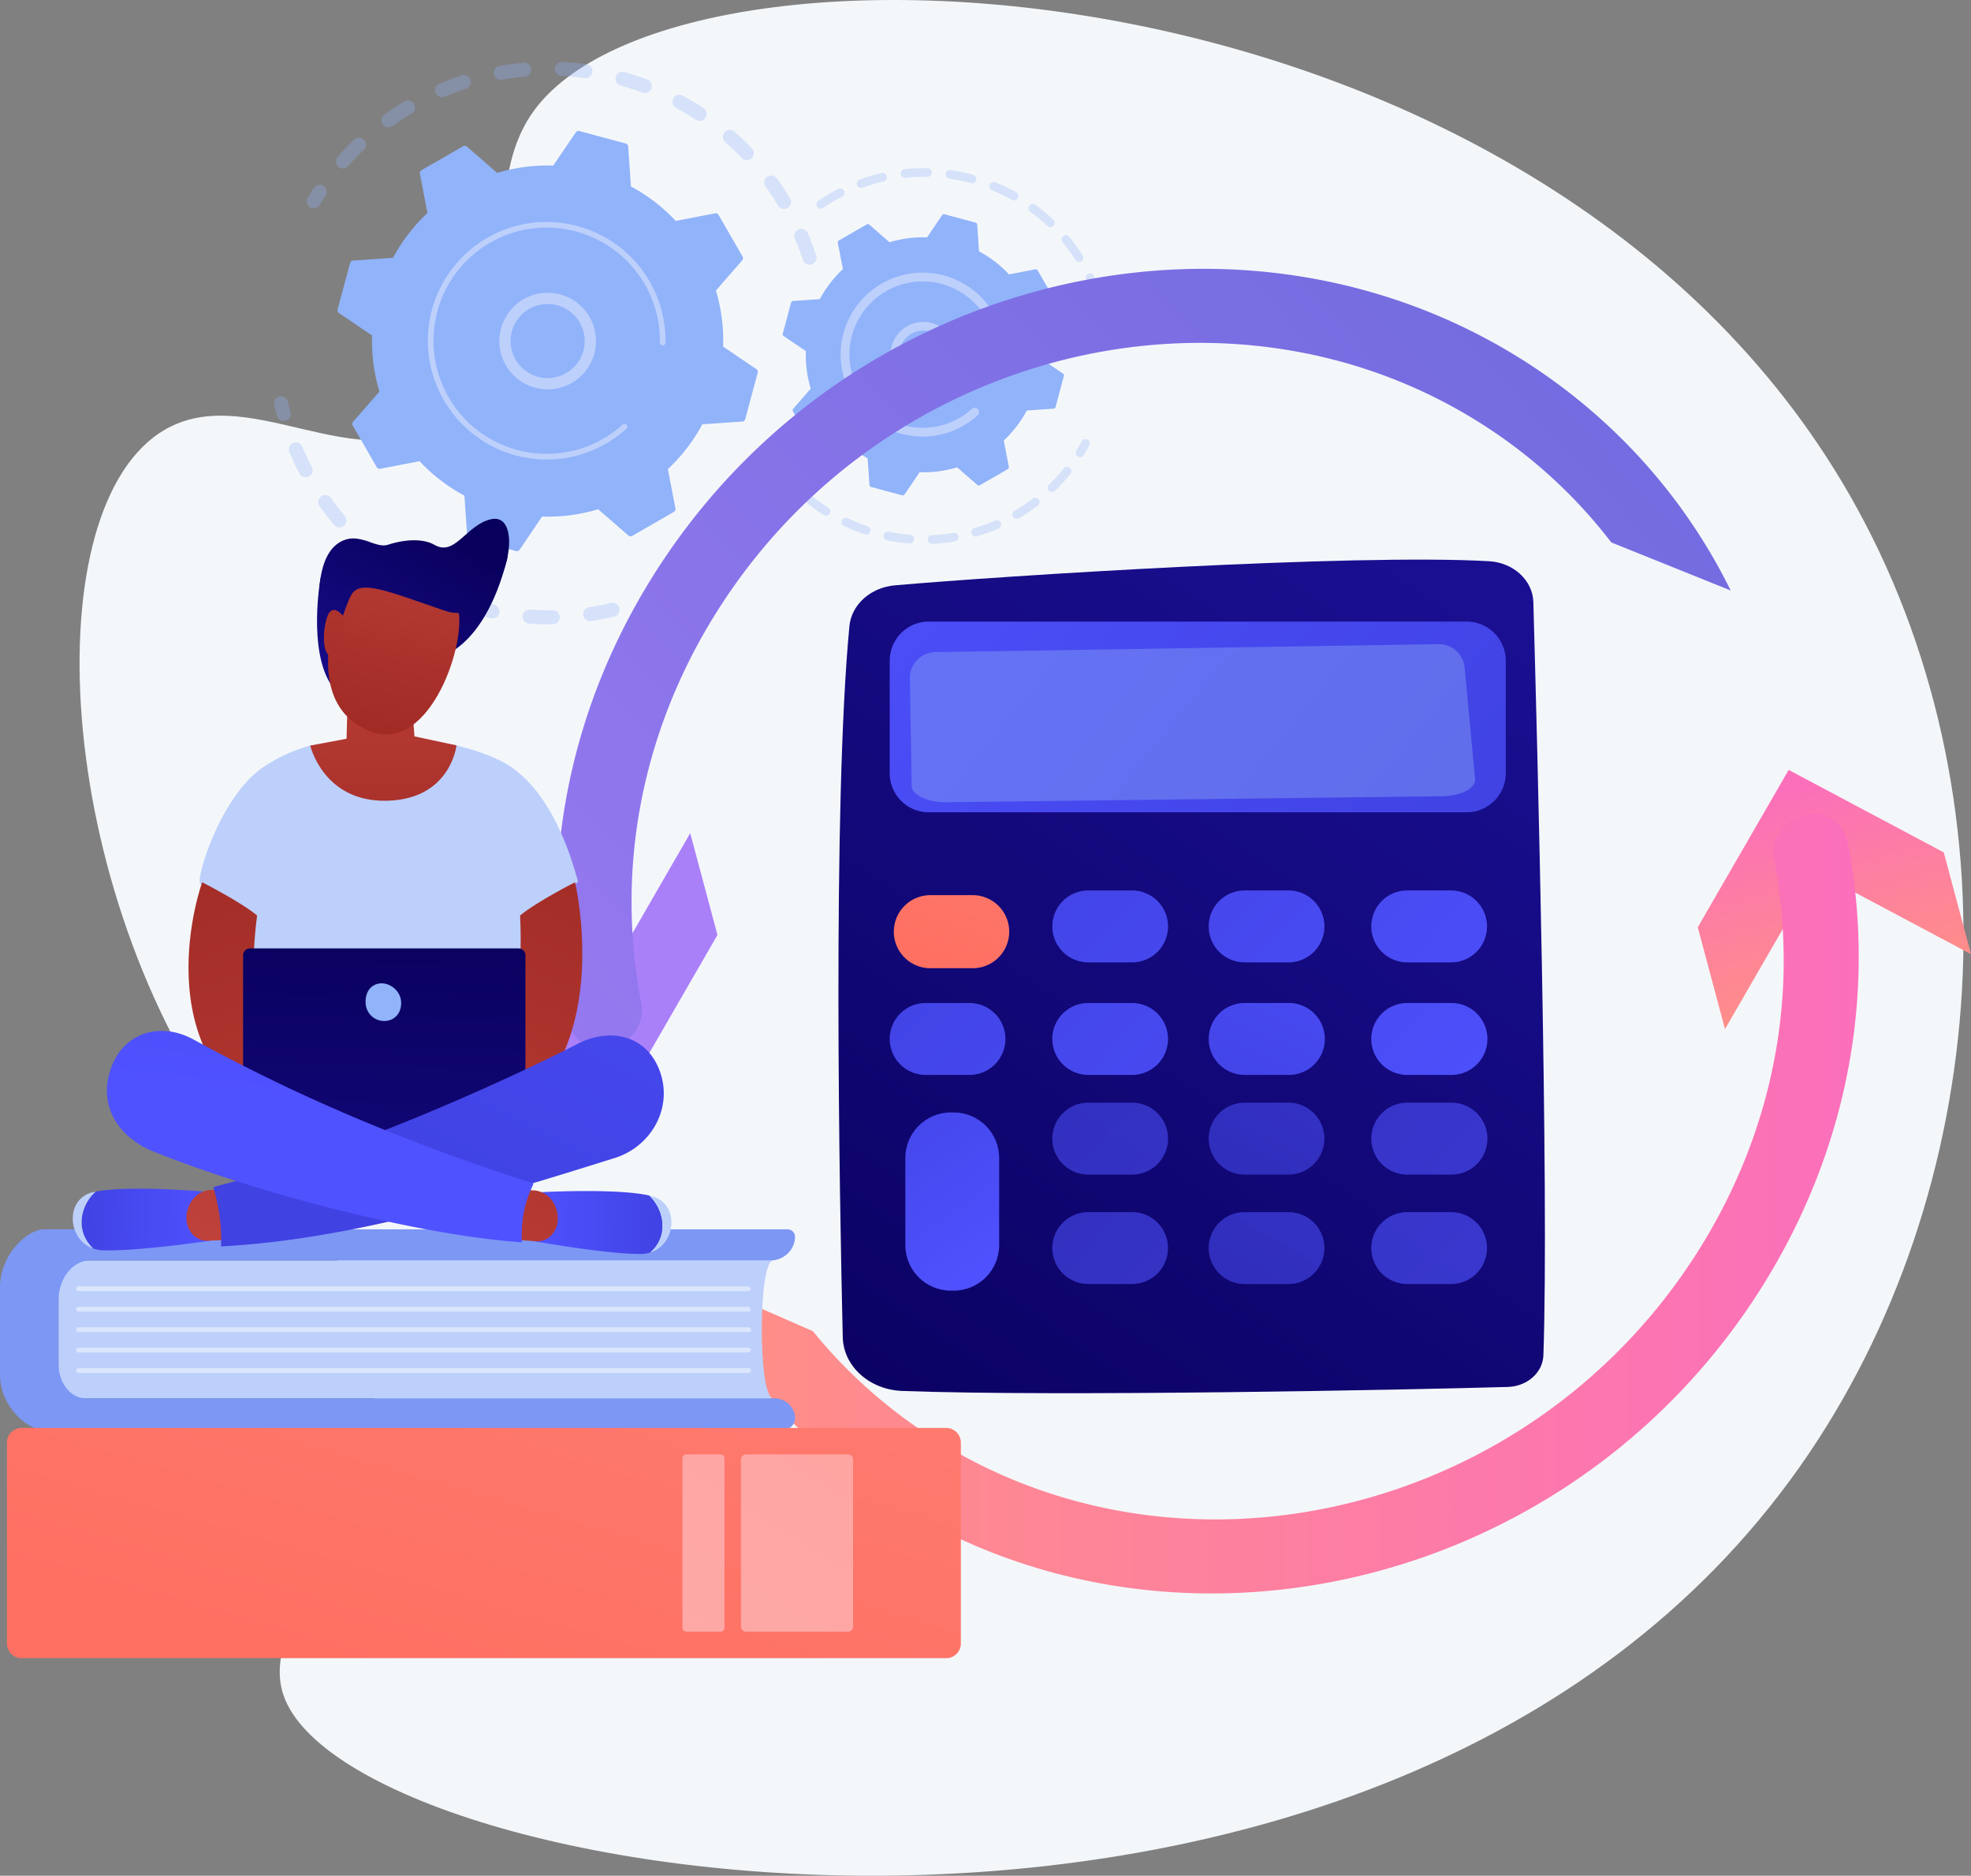 <svg width="412" height="392" fill="none" xmlns="http://www.w3.org/2000/svg"><rect width="100%" height="100%" fill="#808080" stroke="none"/><g clip-path="url(#a)"><path d="M111.306 23.561c-13.234 18.925 2.274 49.608-17.35 63.843-19.105 13.856-42.574-8.856-60.577 3.07-26.708 17.694-21.83 98.652 17.218 148.953 11.743 15.127 21.556 21.013 25.895 38.121 9.332 36.735-23.463 58.589-17.222 76.757 14.052 40.91 230.171 75.238 316.892-47.709 40.501-57.422 46.559-140.338 10.374-203.314-65.386-113.796-245.56-122.187-275.23-79.72z" fill="#F4F7FA"/><g opacity=".3" fill="#91B3FA"><path d="M169.677 55.254a1.474 1.474 0 0 1-1.86-.94 55.116 55.116 0 0 0-1.681-4.463 1.474 1.474 0 0 1 .752-1.92l.026-.01a1.475 1.475 0 0 1 1.933.777 59.223 59.223 0 0 1 1.768 4.698 1.47 1.47 0 0 1-.938 1.858zm-7.056-12.306A56.464 56.464 0 0 0 160 38.966a1.473 1.473 0 0 1 1.437-2.281c.379.057.721.26.953.564a58.92 58.92 0 0 1 2.757 4.192 1.47 1.47 0 0 1-.507 2.018 1.473 1.473 0 0 1-2.019-.507v-.004zm-7.583-9.934a55.313 55.313 0 0 0-3.442-3.298 1.47 1.47 0 0 1 .878-2.574 1.471 1.471 0 0 1 1.066.363 57.865 57.865 0 0 1 3.626 3.472 1.47 1.47 0 0 1-.045 2.082 1.492 1.492 0 0 1-.416.287 1.476 1.476 0 0 1-1.667-.332zm-9.607-7.989a55.99 55.99 0 0 0-4.094-2.446 1.472 1.472 0 1 1 1.4-2.59 59.841 59.841 0 0 1 4.312 2.574 1.472 1.472 0 0 1-.51 2.674c-.382.079-.781.003-1.108-.211zm-11.149-5.657a56.056 56.056 0 0 0-4.536-1.478 1.472 1.472 0 0 1 .795-2.836c1.608.45 3.213.974 4.773 1.557a1.468 1.468 0 0 1 .824.768 1.48 1.48 0 0 1 .039 1.126 1.474 1.474 0 0 1-1.895.863zm-12.122-3.047a56.927 56.927 0 0 0-4.751-.44 1.472 1.472 0 1 1 .143-2.94c1.665.084 3.348.24 4.999.463a1.47 1.47 0 1 1-.391 2.917zM70.71 34.844a1.473 1.473 0 0 1-.132-2.078 58.953 58.953 0 0 1 3.482-3.62 1.473 1.473 0 0 1 2.033 2.13 58.003 58.003 0 0 0-3.306 3.432 1.474 1.474 0 0 1-2.077.136zm38.96-18.808a56.363 56.363 0 0 0-4.721.63 1.473 1.473 0 0 1-1.461-2.294 1.474 1.474 0 0 1 .951-.605 60.545 60.545 0 0 1 4.975-.662 1.474 1.474 0 0 1 1.598 1.334 1.472 1.472 0 0 1-1.334 1.597h-.008zm-29.666 9.96a1.47 1.47 0 0 1 .338-2.053 59.225 59.225 0 0 1 4.2-2.75 1.474 1.474 0 0 1 2.183 1.625 1.472 1.472 0 0 1-.673.903 56.527 56.527 0 0 0-3.993 2.614 1.487 1.487 0 0 1-.258.143 1.471 1.471 0 0 1-1.797-.482zm17.424-7.447a56.125 56.125 0 0 0-4.466 1.669 1.473 1.473 0 0 1-1.178-2.697l.029-.013a59.003 59.003 0 0 1 4.703-1.76 1.474 1.474 0 0 1 1.06 2.744c-.043.02-.092.04-.148.057zM66.177 43.423a1.47 1.47 0 0 0 .658-.585c.39-.649.803-1.302 1.222-1.94a1.47 1.47 0 0 0-.952-2.255 1.475 1.475 0 0 0-1.508.636 61.06 61.06 0 0 0-1.287 2.042 1.472 1.472 0 0 0 1.86 2.102h.007z"/></g><g opacity=".3" fill="#91B3FA"><path d="M59.896 87.859a1.473 1.473 0 0 0 .819-1.725 54.105 54.105 0 0 1-.551-2.226 1.474 1.474 0 0 0-2.875.646c.178.785.372 1.573.58 2.345a1.475 1.475 0 0 0 2.027.96zM136.04 126.466a1.464 1.464 0 0 1-1.148.002 1.457 1.457 0 0 1-.484-.33 1.48 1.48 0 0 1-.285-1.639 1.47 1.47 0 0 1 .846-.776 55.775 55.775 0 0 0 4.292-1.889 1.472 1.472 0 0 1 1.288 2.644c-.613.3-1.228.589-1.847.866a54.21 54.21 0 0 1-2.662 1.122zm9.43-6.399a1.47 1.47 0 0 1 .403-2.042 54.63 54.63 0 0 0 3.786-2.775 1.47 1.47 0 0 1 2.384 1.312 1.474 1.474 0 0 1-.544.987 60.805 60.805 0 0 1-3.985 2.922 1.471 1.471 0 0 1-2.044-.404zm-17.086 8.8a58.475 58.475 0 0 1-4.849.949 1.476 1.476 0 0 1-1.645-1.239 1.471 1.471 0 0 1 1.202-1.672 56.052 56.052 0 0 0 4.605-.901 1.473 1.473 0 0 1 1.743.954 1.47 1.47 0 0 1-.796 1.82 1.425 1.425 0 0 1-.26.089zm26.943-16.693a1.477 1.477 0 0 1-.363-1.595 1.46 1.46 0 0 1 .306-.486 55.685 55.685 0 0 0 3.082-3.539 1.465 1.465 0 0 1 .989-.544 1.48 1.48 0 0 1 1.454.755 1.483 1.483 0 0 1-.141 1.632 55.598 55.598 0 0 1-3.245 3.718 1.465 1.465 0 0 1-1.029.46 1.466 1.466 0 0 1-1.053-.403v.002zm-39.785 18.304a57.338 57.338 0 0 1-4.937-.143 1.468 1.468 0 0 1-1.365-1.571 1.468 1.468 0 0 1 1.572-1.365c1.558.109 3.135.155 4.69.133a1.476 1.476 0 0 1 1.461 1.154 1.473 1.473 0 0 1-.839 1.662 1.422 1.422 0 0 1-.582.124v.006zm-12.876-1.247a59.478 59.478 0 0 1-4.788-1.214 1.472 1.472 0 0 1-.995-1.832 1.484 1.484 0 0 1 .71-.876 1.477 1.477 0 0 1 1.123-.118c1.492.445 3.023.833 4.549 1.153a1.478 1.478 0 0 1 .931.635 1.475 1.475 0 0 1-.016 1.636 1.484 1.484 0 0 1-.944.616 1.46 1.46 0 0 1-.574-.006l.004.006zm-12.304-4.025a60.183 60.183 0 0 1-4.41-2.227 1.473 1.473 0 1 1 1.432-2.574c1.359.759 2.77 1.472 4.19 2.116a1.478 1.478 0 0 1 .863 1.39 1.472 1.472 0 0 1-2.08 1.29l.005.005zm-11.132-6.611a56.783 56.783 0 0 1-3.817-3.147 1.47 1.47 0 0 1 .298-2.487c.182-.084.379-.13.58-.136a1.482 1.482 0 0 1 1.083.434 55.381 55.381 0 0 0 3.623 2.982 1.47 1.47 0 0 1-.286 2.517 1.472 1.472 0 0 1-1.488-.169l.007.006zm-9.414-8.911a58.91 58.91 0 0 1-3.028-3.9 1.464 1.464 0 0 1-.252-1.098 1.474 1.474 0 0 1 2.652-.608 55.178 55.178 0 0 0 2.877 3.705 1.475 1.475 0 0 1-.173 2.075 1.472 1.472 0 0 1-2.076-.174zM62.59 98.959a60.261 60.261 0 0 1-2.109-4.465 1.454 1.454 0 0 1 .783-1.93 1.472 1.472 0 0 1 1.93.785 57.607 57.607 0 0 0 2.004 4.244 1.47 1.47 0 0 1-.62 1.986l-.082.04a1.473 1.473 0 0 1-1.906-.66zM164.578 102.35a1.46 1.46 0 0 0 .661-.59c.408-.685.808-1.391 1.192-2.1a1.472 1.472 0 1 0-2.591-1.399 59.568 59.568 0 0 1-1.132 1.994 1.472 1.472 0 0 0 1.87 2.095z"/></g><path d="M158.385 77.886a.695.695 0 0 0-.287-.75l-6.938-4.692a36.5 36.5 0 0 0-1.512-11.719l5.496-6.312a.682.682 0 0 0 .165-.385.683.683 0 0 0-.088-.41l-5.016-8.703a.68.68 0 0 0-.726-.332l-8.221 1.584a36.462 36.462 0 0 0-9.374-7.2l-.572-8.354a.688.688 0 0 0-.508-.616l-9.704-2.61a.688.688 0 0 0-.748.286l-4.71 6.934a36.495 36.495 0 0 0-11.723 1.526l-6.315-5.493a.687.687 0 0 0-.795-.077l-8.707 5.005a.69.69 0 0 0-.334.726l1.586 8.217a36.52 36.52 0 0 0-7.204 9.371l-8.356.58a.686.686 0 0 0-.617.507l-2.61 9.699a.688.688 0 0 0 .278.748l6.937 4.693a36.454 36.454 0 0 0 1.528 11.718l-5.496 6.314a.686.686 0 0 0-.077.793l5.015 8.705a.687.687 0 0 0 .727.332l8.22-1.586a36.478 36.478 0 0 0 9.374 7.2l.58 8.353a.69.69 0 0 0 .508.618l9.711 2.611a.686.686 0 0 0 .748-.286l4.689-6.927c3.967.133 7.93-.383 11.731-1.526l6.315 5.493a.69.69 0 0 0 .796.077l8.707-5.014a.683.683 0 0 0 .331-.726l-1.585-8.216a36.49 36.49 0 0 0 7.205-9.37l8.357-.573a.683.683 0 0 0 .616-.508l2.603-9.705z" fill="#91B3FA"/><path d="M117.222 80.993a10.104 10.104 0 0 1-12.356-6.617 10.092 10.092 0 0 1 6.162-12.585 10.102 10.102 0 0 1 12.808 5.693 10.097 10.097 0 0 1-6.614 13.51zm-9.504-13.495a7.735 7.735 0 0 0 1.731 9.668 7.747 7.747 0 0 0 12.592-4.233 7.74 7.74 0 0 0-9.671-9.105 7.671 7.671 0 0 0-4.652 3.67z" fill="#BDD0FB"/><path d="M124.396 93.877a25.26 25.26 0 0 0 6.172-3.927l.042-.035.114-.101c.076-.066.143-.133.223-.199a.588.588 0 1 0-.789-.874 23.697 23.697 0 0 1-26.854 3.412 23.516 23.516 0 0 1-9.53-9.142 23.97 23.97 0 0 1-1.107-2.166 23.641 23.641 0 0 1 9.8-30.126c11.302-6.51 25.796-2.61 32.307 8.688.401.696.766 1.411 1.093 2.145a23.575 23.575 0 0 1 2.065 10.054.587.587 0 0 0 .578.573.588.588 0 0 0 .599-.551 24.811 24.811 0 0 0-3.315-12.803c-6.834-11.872-22.056-15.96-33.915-9.131a24.82 24.82 0 0 0-10.288 31.625 24.84 24.84 0 0 0 15.007 13.494 24.851 24.851 0 0 0 17.798-.936z" fill="#BDD0FB"/><g opacity=".3" fill="#91B3FA"><path d="M231.55 70.035a.909.909 0 0 0 .53-.952 39.219 39.219 0 0 0-.385-2.289.902.902 0 0 0-.379-.601.917.917 0 0 0-.696-.145.909.909 0 0 0-.709 1.1c.143.722.266 1.458.366 2.188a.91.91 0 0 0 1.024.777.88.88 0 0 0 .249-.078zM229.882 63.257a.908.908 0 0 1-1.144-.573 37.709 37.709 0 0 0-1.722-4.284.91.91 0 0 1 .43-1.211.944.944 0 0 1 1.213.429 39.471 39.471 0 0 1 1.801 4.493.904.904 0 0 1-.578 1.145zm-5.099-8.907a37.696 37.696 0 0 0-2.705-3.742.906.906 0 0 1 .147-1.255.909.909 0 0 1 1.259.102 39.26 39.26 0 0 1 2.836 3.921.903.903 0 0 1 .117.687.903.903 0 0 1-.519.63.911.911 0 0 1-1.135-.343zm-5.854-7.12a37.509 37.509 0 0 0-3.542-2.963.908.908 0 0 1 .755-1.624.903.903 0 0 1 .323.16 39.163 39.163 0 0 1 3.714 3.101.912.912 0 0 1 .225.987.917.917 0 0 1-1.001.572.915.915 0 0 1-.474-.233zm-7.425-5.466a37.753 37.753 0 0 0-4.159-2.002.912.912 0 0 1-.468-1.172.91.91 0 0 1 1.155-.51 39.25 39.25 0 0 1 4.362 2.101.915.915 0 0 1 .449.547.909.909 0 0 1-1.339 1.039v-.003zm-8.534-3.486a37.65 37.65 0 0 0-4.522-.935.907.907 0 0 1-.78-1.031.918.918 0 0 1 .359-.601.902.902 0 0 1 .679-.169c1.597.23 3.178.558 4.735.981a.907.907 0 0 1 .612 1.108.91.91 0 0 1-1.089.647h.006zm-9.123-1.31a36.996 36.996 0 0 0-4.61.194.91.91 0 0 1-.19-1.809 39.253 39.253 0 0 1 4.835-.204.908.908 0 0 1 .892.927.906.906 0 0 1-.927.892zm-9.157.958c-1.5.349-2.978.79-4.423 1.323a.912.912 0 0 1-.628-1.709 39.63 39.63 0 0 1 4.639-1.384.912.912 0 0 1 1.03 1.251.88.88 0 0 1-.625.519h.007zm-13.889 5.291a.912.912 0 0 1 .241-1.262 39.162 39.162 0 0 1 3.601-2.175c.19-.102.378-.2.563-.298a.913.913 0 0 1 1.217.399c.109.213.13.46.058.69a.913.913 0 0 1-.445.53c-.177.09-.355.183-.533.286a37.829 37.829 0 0 0-3.434 2.076.935.935 0 0 1-.767.126.914.914 0 0 1-.508-.366l.007-.006z"/></g><g opacity=".3" fill="#91B3FA"><path d="M208.725 110.465a39.44 39.44 0 0 1-4.475 1.624.91.91 0 1 1-.516-1.743 37.57 37.57 0 0 0 4.269-1.55.908.908 0 0 1 1.215 1.161.906.906 0 0 1-.481.503l-.012.005zm3.005-2.479a.91.91 0 0 1 .061-1.007.903.903 0 0 1 .265-.235 38.223 38.223 0 0 0 3.78-2.523.909.909 0 1 1 1.099 1.45 39.892 39.892 0 0 1-3.962 2.643.908.908 0 0 1-1.235-.328h-.008zm-12.124 5.173a39.59 39.59 0 0 1-4.737.494.896.896 0 0 1-.654-.238.907.907 0 0 1-.056-1.285.91.91 0 0 1 .632-.294 38.056 38.056 0 0 0 4.518-.471.908.908 0 0 1 .297 1.794zm19.659-10.613a.914.914 0 0 1-.258-.647.915.915 0 0 1 .277-.64 37.257 37.257 0 0 0 3.057-3.359.911.911 0 0 1 1.418 1.144 38.947 38.947 0 0 1-3.208 3.524.904.904 0 0 1-1.286-.022zm-29.154 11.022a39.5 39.5 0 0 1-4.721-.658.91.91 0 0 1-.578-.389c-.134-.201-.182-.446-.134-.683a.914.914 0 0 1 .389-.578c.201-.133.447-.181.683-.133a37.69 37.69 0 0 0 4.498.627.916.916 0 0 1 .845.979.92.92 0 0 1-.32.623.9.9 0 0 1-.668.212h.006zm-9.319-1.882a39.902 39.902 0 0 1-4.424-1.768.91.91 0 0 1 .777-1.644 38.062 38.062 0 0 0 4.219 1.696.909.909 0 1 1-.572 1.726v-.01zm-8.601-4.056a39.335 39.335 0 0 1-3.872-2.778.911.911 0 0 1 .493-1.573c.23-.03.463.028.652.163a37.249 37.249 0 0 0 3.691 2.648.912.912 0 0 1 .286 1.254.908.908 0 0 1-1.255.286h.005zM226.137 95.47a.905.905 0 0 0 .399-.351 39.57 39.57 0 0 0 1.166-2.012.9.9 0 0 0 .071-.693.896.896 0 0 0-.439-.54.906.906 0 0 0-1.007.094.922.922 0 0 0-.226.274 33.344 33.344 0 0 1-1.112 1.919.91.91 0 0 0 1.145 1.308h.003z"/></g><path d="M222.384 78.572a.462.462 0 0 0-.012-.28.465.465 0 0 0-.174-.22l-4.643-3.147a24.398 24.398 0 0 0-1.022-7.842l3.678-4.223a.457.457 0 0 0 .051-.532l-3.356-5.824a.46.46 0 0 0-.485-.222l-5.501 1.063a24.47 24.47 0 0 0-6.273-4.818l-.388-5.59a.462.462 0 0 0-.341-.412l-6.486-1.745a.463.463 0 0 0-.501.188l-3.147 4.64a24.428 24.428 0 0 0-7.846 1.021l-4.225-3.675a.458.458 0 0 0-.532-.052l-5.827 3.354a.462.462 0 0 0-.222.486l1.06 5.499a24.414 24.414 0 0 0-4.82 6.27l-5.592.388a.458.458 0 0 0-.412.339l-1.747 6.49a.455.455 0 0 0 .186.501l4.642 3.146a24.39 24.39 0 0 0 1.022 7.841l-3.677 4.225a.458.458 0 0 0-.051.532l3.362 5.818a.46.46 0 0 0 .486.222l5.494-1.063a24.407 24.407 0 0 0 6.273 4.82l.388 5.59a.46.46 0 0 0 .339.412l6.494 1.746a.462.462 0 0 0 .501-.186l3.147-4.64a24.414 24.414 0 0 0 7.844-1.023l4.228 3.678a.456.456 0 0 0 .532.051l5.827-3.355a.46.46 0 0 0 .222-.486l-1.06-5.497a24.468 24.468 0 0 0 4.82-6.27l5.592-.388a.46.46 0 0 0 .412-.34l1.74-6.49z" fill="#91B3FA"/><path d="M194.872 80.768a6.88 6.88 0 0 1-8.412-4.505 6.872 6.872 0 0 1 4.191-8.57 6.882 6.882 0 0 1 8.724 3.87 6.87 6.87 0 0 1-3.544 8.856 7.02 7.02 0 0 1-.959.35zm-6.74-5.243a5.075 5.075 0 0 0 2.399 3.04 5.062 5.062 0 0 0 7.497-3.822 5.056 5.056 0 0 0-2.554-5.006 5.064 5.064 0 0 0-7.285 2.852 5.064 5.064 0 0 0-.057 2.936z" fill="#BDD0FB"/><path d="M199.864 89.735a17.378 17.378 0 0 0 4.385-2.83l.117-.106a.908.908 0 0 0-1.22-1.349 15.347 15.347 0 0 1-2.638 1.917l-.156.087a15.162 15.162 0 0 1-7.239 1.96 15.437 15.437 0 0 1-4.095-.494l-.033-.008-.1-.028a15.212 15.212 0 0 1-9.299-7.141 15.38 15.38 0 0 1-.716-1.403 15.304 15.304 0 0 1 7.048-19.857 15.323 15.323 0 0 1 20.211 5.985 15.26 15.26 0 0 1 2.044 7.894.91.91 0 0 0 1.819.031 17.127 17.127 0 0 0-12.068-16.651 17.14 17.14 0 0 0-19.367 6.929 17.124 17.124 0 0 0 10.518 26.138c3.618.819 7.404.442 10.789-1.074z" fill="#BDD0FB"/><path d="m144.277 174.12-18.998 32.901-32.422-17.246 5.697 21.277 32.418 17.234 19-32.887-5.695-21.279z" fill="url(#b)"/><path d="m361.769 123.402-24.956-10.041a105.072 105.072 0 0 0-26.25-24.225c-51.025-33.137-121.814-17.751-157.802 34.291-14.951 21.605-22.041 46.575-20.55 71.593.283 4.903.896 9.781 1.834 14.601.811 4.157-1.982 8.331-6.239 9.33-4.258.998-8.351-1.563-9.157-5.721a131.303 131.303 0 0 1-1.596-10.582c-3.275-30.486 4.691-61.206 22.909-87.536 40.97-59.245 121.561-76.758 179.644-39.04 7.087 4.601 13.673 9.93 19.65 15.902a118.784 118.784 0 0 1 22.513 31.428z" fill="url(#c)"/><path d="m360.58 215.067 18.998-32.901L412 199.413l-5.697-21.279-32.417-17.232-19.001 32.887 5.695 21.278z" fill="url(#d)"/><path d="M364.914 274.086c-40.979 59.243-121.569 76.75-179.651 39.028a120.39 120.39 0 0 1-19.651-15.892 118.877 118.877 0 0 1-22.106-30.603l26.413 11.584a105.186 105.186 0 0 0 24.382 21.859c51.017 33.137 121.807 17.752 157.803-34.291 14.95-21.606 22.041-46.576 20.55-71.602a109.254 109.254 0 0 0-1.834-14.586c-.81-4.159 1.981-8.332 6.239-9.33 4.258-.998 8.352 1.563 9.156 5.72.68 3.528 1.212 7.055 1.597 10.583 3.277 30.478-4.689 61.194-22.898 87.53z" fill="url(#e)"/><path d="M161.631 292.217H12.228v-28.792H161.63c-3.198 0-3.198 28.792 0 28.792z" fill="#BDD0FB"/><path d="M12.228 285.007v-13.171c0-4.646 2.953-8.411 6.595-8.411H161c2.861 0 5.186-2.235 5.186-4.994a1.548 1.548 0 0 0-1.574-1.517H9.222c-3.564 0-9.222 5.395-9.222 12.049v18.404c0 6.275 5.492 11.368 8.853 11.368h154.941c1.322 0 2.393-1.032 2.393-2.305 0-2.322-1.955-4.206-4.367-4.206H17.883c-3.126-.007-5.655-3.233-5.655-7.217z" fill="#7D97F4"/><path opacity=".46" d="M156.456 269.835H16.371a.504.504 0 0 1-.33-.842.504.504 0 0 1 .33-.16h140.085a.504.504 0 0 1 .33.842.504.504 0 0 1-.33.16zM156.456 274.108H16.371a.499.499 0 0 1-.464-.5.5.5 0 0 1 .464-.501h140.085a.504.504 0 0 1 .33.842.498.498 0 0 1-.33.159zM156.456 278.382H16.371a.504.504 0 0 1 0-1.001h140.085a.498.498 0 0 1 .498.3.492.492 0 0 1 0 .401.498.498 0 0 1-.498.3zM156.456 282.656H16.371a.499.499 0 0 1-.464-.5.504.504 0 0 1 .464-.501h140.085a.499.499 0 0 1 .33.842.498.498 0 0 1-.33.159zM156.456 286.929H16.371a.499.499 0 0 1-.464-.5.504.504 0 0 1 .464-.501h140.085a.507.507 0 0 1 .498.3.496.496 0 0 1-.119.569.498.498 0 0 1-.379.132z" fill="#fff"/><path d="M4.51 346.532h193.277a3.06 3.06 0 0 0 3.06-3.059v-41.992a3.06 3.06 0 0 0-3.06-3.059H4.511a3.06 3.06 0 0 0-3.06 3.059v41.992a3.06 3.06 0 0 0 3.06 3.059z" fill="url(#f)"/><path d="M155.924 341.002h21.353c.572 0 1.035-.464 1.035-1.035v-34.981c0-.571-.463-1.035-1.035-1.035h-21.353c-.572 0-1.036.464-1.036 1.035v34.981c0 .571.464 1.035 1.036 1.035z" fill="url(#g)"/><path d="M143.497 341.002h7.103a.842.842 0 0 0 .843-.842v-35.367a.842.842 0 0 0-.843-.842h-7.103a.843.843 0 0 0-.843.842v35.367c0 .465.378.842.843.842z" fill="url(#h)"/><path d="M71.091 117.704c-.131.246-4.076 3.024-4.076 3.024s-2.744 15.096 2.29 22.528c5.032 7.432 22.175-5.801 22.175-5.801s9.639-1.507 14.482-20.449c1.11-4.346-5.837-1.044-13.577-.243-9.989 1.028-21.294.941-21.294.941z" fill="url(#i)"/><path d="M54.85 160.461a32.905 32.905 0 0 1 10-4.649c1.344-.367 8.596 1.74 13.08 1.637 6.152-.143 12.418-2.94 17.491-1.676 5.039 1.254 9.156 2.894 11.544 4.586 7.128 5.068 11.312 14.516 13.863 23.882-4.828 4.955-10.906 7.15-10.906 7.15l-1.123 45.494-26.912 13.763-30.718-15.406 1.1-44.459s-9.754-4.54-10.47-6.192c-.718-1.652 4.446-18.216 13.051-24.13z" fill="#BDD0FB"/><path d="M42.253 184.385s-13.072 36.223 16.739 51.111c6.19-.822 3.809-11.095 3.809-11.095s-12.952-2.86-9.062-33.083c-3.584-2.944-11.486-6.933-11.486-6.933z" fill="url(#j)"/><path d="M120.2 184.385s8.995 37.812-16.739 51.111c-6.189-.822-3.808-11.095-3.808-11.095s10.444-5.138 9.062-33.083c3.582-2.944 11.485-6.933 11.485-6.933z" fill="url(#k)"/><path d="M108.38 198.202H52.265a1.45 1.45 0 0 0-1.45 1.45v36.938c0 .801.649 1.45 1.45 1.45h56.115a1.45 1.45 0 0 0 1.451-1.45v-36.938c0-.801-.65-1.45-1.451-1.45z" fill="url(#l)"/><path d="M83.804 208.991c.312 2.113-.82 4.032-2.934 4.344a3.87 3.87 0 0 1-4.397-3.26c-.312-2.114.656-4.213 2.77-4.525 2.115-.312 4.248 1.327 4.561 3.441z" fill="#91B3FA"/><path d="M135.716 249.851c-6.753-1.55-22.364-.715-22.364-.715l-.634 1.716-1.052 8.543s14.866 2.678 22.194 2.671a6.89 6.89 0 0 0 2.056-.307c.223-.2.441-.408.648-.634 3.109-3.392 2.21-8.377-.848-11.274z" fill="url(#m)"/><path d="M136.385 250.021a12.25 12.25 0 0 0-.669-.17c3.058 2.897 3.957 7.882.848 11.276-.207.226-.429.429-.648.633 5.497-1.71 6.149-10.143.469-11.739z" fill="#BDD0FB"/><path d="m108.874 248.654 2.643.113a5.092 5.092 0 0 1 3.72 1.919 6.265 6.265 0 0 1 1.362 4.29 4.94 4.94 0 0 1-1.43 3.259 4.006 4.006 0 0 1-3.094 1.174l-4.044-.286.843-10.469z" fill="url(#n)"/><path d="M19.986 249.03c6.79-1.343 22.373-.032 22.373-.032l.592 1.738.837 8.572s-14.926 2.222-22.25 1.99a6.965 6.965 0 0 1-2.048-.37 9.867 9.867 0 0 1-.632-.654c-3.023-3.488-2.002-8.444 1.128-11.244z" fill="url(#o)"/><path d="M19.314 249.179c.213-.053.44-.103.674-.143-3.13 2.801-4.15 7.756-1.129 11.244.2.232.413.446.632.654-5.453-1.884-5.9-10.334-.177-11.755z" fill="#BDD0FB"/><path d="m46.856 248.655-2.648.029a5.05 5.05 0 0 0-3.76 1.805 6.225 6.225 0 0 0-1.47 4.24 4.969 4.969 0 0 0 1.348 3.302 4.026 4.026 0 0 0 3.063 1.268l4.05-.163-.583-10.481z" fill="url(#p)"/><path d="M137.606 223.071c-3.063-7.046-10.554-8.19-16.931-4.895-.111.143-40.488 20.831-76.103 29.898a38.642 38.642 0 0 1 1.658 10.153c.022.763.01 1.514-.035 2.254 27.307-1.403 56.94-10.505 82.406-18.507 7.903-2.539 12.4-11.094 9.005-18.903z" fill="url(#q)"/><path d="M109.061 258.769c-.107-3.939.659-7.605 2.298-10.999.047-.156.103-.304.153-.459a314.073 314.073 0 0 1-8.112-2.653c-25.286-8.65-44.578-17.383-62.99-27.435-7.153-3.907-15.285-1.287-17.574 7.172-2.044 7.55 2.594 13.585 9.257 16.264 22.902 9.196 56.545 17.589 77.011 18.969-.016-.289-.033-.575-.043-.859z" fill="url(#r)"/><path d="M64.85 155.811s2.719 11.78 15.924 11.535c13.448-.244 14.647-11.573 14.647-11.573l-8.786-1.879-.734-9.785-13.213.979-.245 9.295-7.592 1.428z" fill="url(#s)"/><path d="M74.538 116.388s-15.144 29.316 2.82 36.435c12.67 5.016 20.614-19.472 18.245-26.104-3.664-10.256-6.076-9.039-6.076-9.039l-14.99-1.292z" fill="url(#t)"/><path d="M95.609 126.719c-.043-.121-.08-.226-.113-.326.057.542.088 1.105.094 1.686.023-.414.043-.827.057-1.242l-.038-.118z" fill="#fff"/><path d="M95.495 126.393a14.4 14.4 0 0 0-.074-.592c.778 1.297-.72-1.728.074.592z" fill="#fff"/><path d="M102.619 108.516c8.114-1.845 2.482 23.243-9.597 19.131-12.08-4.113-17.709-6.64-19.592-3.325-1.882 3.315-5.019 16.874-6.061 9.846-.975-6.579-1.918-18.618 4.435-21.246 3.603-1.493 6.772 1.741 9.256.932 3.826-1.247 7.508-1.287 9.78.021 4.3 2.477 6.623-4.191 11.779-5.359z" fill="url(#u)"/><path d="M72.08 129.2s-2.62-3.953-3.813.093c-1.193 4.045-.436 9.635 1.964 7.037 2.401-2.598 1.849-7.13 1.849-7.13z" fill="url(#v)"/><path d="M320.52 125.832c.779 27.756 3.3 123.497 2.096 157.425-.127 3.593-3.383 6.479-7.439 6.596-20.088.582-93.73 2.057-126.587.837-6.844-.255-12.286-5.161-12.428-11.22-.684-29.134-2.189-111.076 1.391-148.613.429-4.497 4.418-8.08 9.494-8.529 21.876-1.936 95.834-6.671 124.221-5.041 5.114.295 9.125 4.006 9.252 8.545z" fill="url(#w)"/><path d="M306.58 129.902H194.147a8.17 8.17 0 0 0-8.171 8.167v23.523c0 4.51 3.659 8.167 8.171 8.167H306.58c4.512 0 8.171-3.657 8.171-8.167v-23.523a8.17 8.17 0 0 0-8.171-8.167z" fill="url(#x)"/><path d="M191.709 137.934a5.383 5.383 0 0 1 3.786-1.64l105.205-1.67a5.385 5.385 0 0 1 5.448 4.88l2.186 23.33c.179 1.911-2.964 3.52-6.973 3.568l-103.437 1.253c-4.006.047-7.311-1.477-7.344-3.388l-.39-22.496a5.372 5.372 0 0 1 1.519-3.837z" fill="#7D97F4" opacity=".51"/><path d="M286.642 193.607a7.51 7.51 0 0 0 2.202 5.314 7.52 7.52 0 0 0 5.316 2.201h9.157a7.513 7.513 0 1 0 0-15.028h-9.157c-.987 0-1.964.194-2.877.571a7.5 7.5 0 0 0-4.068 4.067 7.502 7.502 0 0 0-.573 2.875z" fill="url(#y)"/><path d="M252.655 193.607a7.513 7.513 0 0 0 7.519 7.515h9.156a7.513 7.513 0 1 0 0-15.028h-9.156a7.529 7.529 0 0 0-5.317 2.2 7.517 7.517 0 0 0-2.202 5.313z" fill="url(#z)"/><path d="M219.968 193.607a7.509 7.509 0 0 0 7.516 7.515h9.157a7.51 7.51 0 0 0 5.315-2.201 7.52 7.52 0 0 0 2.201-5.314 7.516 7.516 0 0 0-7.516-7.513h-9.157a7.516 7.516 0 0 0-7.516 7.513z" fill="url(#A)"/><path d="M186.836 194.712c0 2.025.805 3.967 2.237 5.398a7.643 7.643 0 0 0 5.402 2.237h8.845a7.639 7.639 0 0 0 7.058-10.558 7.646 7.646 0 0 0-7.058-4.714h-8.845a7.64 7.64 0 0 0-7.639 7.637z" fill="url(#B)"/><path d="M286.642 217.13a7.51 7.51 0 0 0 4.641 6.942c.913.378 1.89.572 2.877.572h9.157a7.515 7.515 0 1 0 0-15.029h-9.157a7.515 7.515 0 0 0-7.518 7.515z" fill="url(#C)"/><path d="M252.655 217.13a7.51 7.51 0 0 0 4.642 6.942 7.511 7.511 0 0 0 2.877.572h9.156a7.515 7.515 0 1 0 0-15.029h-9.156a7.515 7.515 0 0 0-7.519 7.515z" fill="url(#D)"/><path d="M219.968 217.13a7.514 7.514 0 0 0 7.516 7.514h9.157a7.514 7.514 0 1 0-.009-15.029h-9.156a7.53 7.53 0 0 0-5.316 2.201 7.511 7.511 0 0 0-2.201 5.314h.009z" fill="url(#E)"/><path d="M185.976 217.13a7.52 7.52 0 0 0 7.517 7.514h9.156a7.514 7.514 0 1 0 0-15.029h-9.156c-.987 0-1.965.195-2.877.572a7.533 7.533 0 0 0-4.068 4.067 7.529 7.529 0 0 0-.572 2.876z" fill="url(#F)"/><path opacity=".63" d="M286.642 237.959a7.51 7.51 0 0 0 2.202 5.314 7.537 7.537 0 0 0 2.439 1.629c.913.377 1.89.572 2.877.572h9.157a7.515 7.515 0 1 0 0-15.029h-9.157a7.518 7.518 0 0 0-7.518 7.514z" fill="url(#G)"/><path opacity=".63" d="M252.655 237.959a7.515 7.515 0 0 0 7.519 7.515h9.156a7.514 7.514 0 0 0-.015-15.029h-9.156a7.517 7.517 0 0 0-7.504 7.514z" fill="url(#H)"/><path opacity=".63" d="M219.968 237.959a7.5 7.5 0 0 0 2.201 5.313 7.52 7.52 0 0 0 5.315 2.202h9.157a7.529 7.529 0 0 0 5.315-2.202 7.509 7.509 0 0 0 0-10.626 7.52 7.52 0 0 0-5.315-2.201h-9.157a7.514 7.514 0 0 0-7.516 7.514z" fill="url(#I)"/><path opacity=".63" d="M286.642 260.831c0 .987.195 1.964.573 2.875a7.5 7.5 0 0 0 4.068 4.067c.913.377 1.89.571 2.877.571h9.157a7.52 7.52 0 0 0 7.518-7.513 7.515 7.515 0 0 0-7.518-7.514h-9.157a7.518 7.518 0 0 0-7.518 7.514z" fill="url(#J)"/><path opacity=".63" d="M252.655 260.831a7.517 7.517 0 0 0 7.519 7.513h9.156a7.52 7.52 0 0 0 7.518-7.513 7.515 7.515 0 0 0-7.518-7.514h-9.156a7.511 7.511 0 0 0-5.317 2.201 7.512 7.512 0 0 0-2.202 5.313z" fill="url(#K)"/><path opacity=".63" d="M219.968 260.831a7.516 7.516 0 0 0 7.516 7.513h9.157a7.516 7.516 0 0 0 5.312-12.829 7.515 7.515 0 0 0-5.321-2.198h-9.156a7.517 7.517 0 0 0-7.517 7.514h.009z" fill="url(#L)"/><path d="M199.339 232.484h-.58c-5.255 0-9.515 4.259-9.515 9.512v18.221c0 5.253 4.26 9.511 9.515 9.511h.58c5.255 0 9.515-4.258 9.515-9.511v-18.221c0-5.253-4.26-9.512-9.515-9.512z" fill="url(#M)"/></g><defs><linearGradient id="u" x1="91.718" y1="110.215" x2="66.86" y2="150.446" gradientUnits="userSpaceOnUse"><stop stop-color="#09005D"/><stop offset="1" stop-color="#1A0F91"/></linearGradient><linearGradient id="b" x1="-232.916" y1="892.241" x2="7.664" y2="406.405" gradientUnits="userSpaceOnUse"><stop stop-color="#6165D7"/><stop offset="1" stop-color="#AA80F9"/></linearGradient><linearGradient id="d" x1="384.755" y1="210.908" x2="371.28" y2="164.688" gradientUnits="userSpaceOnUse"><stop stop-color="#FF9085"/><stop offset="1" stop-color="#FB6FBB"/></linearGradient><linearGradient id="e" x1="143.506" y1="251.517" x2="388.534" y2="251.517" gradientUnits="userSpaceOnUse"><stop stop-color="#FF9085"/><stop offset="1" stop-color="#FB6FBB"/></linearGradient><linearGradient id="f" x1="92.043" y1="354.095" x2="171.185" y2="79.06" gradientUnits="userSpaceOnUse"><stop stop-color="#FE7062"/><stop offset="1" stop-color="#FF928E"/></linearGradient><linearGradient id="g" x1="302.972" y1="104.244" x2="84.26" y2="454.549" gradientUnits="userSpaceOnUse"><stop stop-color="#FF928E"/><stop offset="1" stop-color="#FEB3B1"/></linearGradient><linearGradient id="h" x1="289.087" y1="95.176" x2="70.502" y2="445.275" gradientUnits="userSpaceOnUse"><stop stop-color="#FF928E"/><stop offset="1" stop-color="#FEB3B1"/></linearGradient><linearGradient id="i" x1="92.742" y1="110.88" x2="67.664" y2="151.468" gradientUnits="userSpaceOnUse"><stop stop-color="#09005D"/><stop offset="1" stop-color="#1A0F91"/></linearGradient><linearGradient id="j" x1="35.575" y1="174.645" x2="86.679" y2="298.145" gradientUnits="userSpaceOnUse"><stop stop-color="#A22B25"/><stop offset="1" stop-color="#C0423C"/></linearGradient><linearGradient id="k" x1="126.238" y1="174.381" x2="75.134" y2="297.88" gradientUnits="userSpaceOnUse"><stop stop-color="#A22B25"/><stop offset="1" stop-color="#C0423C"/></linearGradient><linearGradient id="l" x1="81.003" y1="190.597" x2="78.346" y2="298.249" gradientUnits="userSpaceOnUse"><stop stop-color="#09005D"/><stop offset="1" stop-color="#1A0F91"/></linearGradient><linearGradient id="m" x1="111.7" y1="255.35" x2="139.646" y2="255.564" gradientUnits="userSpaceOnUse"><stop stop-color="#4F52FF"/><stop offset="1" stop-color="#4042E2"/></linearGradient><linearGradient id="n" x1="130.143" y1="204.993" x2="100.666" y2="284.871" gradientUnits="userSpaceOnUse"><stop stop-color="#A22B25"/><stop offset="1" stop-color="#C0423C"/></linearGradient><linearGradient id="o" x1="44.042" y1="255.272" x2="16.084" y2="254.712" gradientUnits="userSpaceOnUse"><stop stop-color="#4F52FF"/><stop offset="1" stop-color="#4042E2"/></linearGradient><linearGradient id="p" x1="71.04" y1="180.923" x2="41.546" y2="260.843" gradientUnits="userSpaceOnUse"><stop stop-color="#A22B25"/><stop offset="1" stop-color="#C0423C"/></linearGradient><linearGradient id="q" x1="157.88" y1="106.571" x2="85.629" y2="252.139" gradientUnits="userSpaceOnUse"><stop stop-color="#4F52FF"/><stop offset="1" stop-color="#4042E2"/></linearGradient><linearGradient id="r" x1="67.725" y1="230.671" x2="76.755" y2="155.893" gradientUnits="userSpaceOnUse"><stop stop-color="#4F52FF"/><stop offset="1" stop-color="#4042E2"/></linearGradient><linearGradient id="s" x1="80.469" y1="184.841" x2="79.79" y2="125.662" gradientUnits="userSpaceOnUse"><stop stop-color="#A22B25"/><stop offset="1" stop-color="#C0423C"/></linearGradient><linearGradient id="t" x1="78.5" y1="151.985" x2="88.865" y2="101.498" gradientUnits="userSpaceOnUse"><stop stop-color="#A22B25"/><stop offset="1" stop-color="#C0423C"/></linearGradient><linearGradient id="c" x1="414.102" y1="-33.158" x2="15.136" y2="334.052" gradientUnits="userSpaceOnUse"><stop stop-color="#6165D7"/><stop offset="1" stop-color="#AA80F9"/></linearGradient><linearGradient id="v" x1="68.076" y1="157.633" x2="73.857" y2="77.07" gradientUnits="userSpaceOnUse"><stop stop-color="#A22B25"/><stop offset="1" stop-color="#C0423C"/></linearGradient><linearGradient id="w" x1="172.906" y1="322.405" x2="307.031" y2="121.612" gradientUnits="userSpaceOnUse"><stop stop-color="#09005D"/><stop offset="1" stop-color="#1A0F91"/></linearGradient><linearGradient id="x" x1="169.647" y1="83.94" x2="299.939" y2="190.393" gradientUnits="userSpaceOnUse"><stop stop-color="#4F52FF"/><stop offset="1" stop-color="#4042E2"/></linearGradient><linearGradient id="y" x1="336.004" y1="229.473" x2="237.018" y2="134.133" gradientUnits="userSpaceOnUse"><stop stop-color="#4F52FF"/><stop offset="1" stop-color="#4042E2"/></linearGradient><linearGradient id="z" x1="319.655" y1="246.449" x2="220.667" y2="151.109" gradientUnits="userSpaceOnUse"><stop stop-color="#4F52FF"/><stop offset="1" stop-color="#4042E2"/></linearGradient><linearGradient id="A" x1="303.933" y1="262.771" x2="204.946" y2="167.433" gradientUnits="userSpaceOnUse"><stop stop-color="#4F52FF"/><stop offset="1" stop-color="#4042E2"/></linearGradient><linearGradient id="B" x1="231.615" y1="102.96" x2="196.884" y2="200.444" gradientUnits="userSpaceOnUse"><stop stop-color="#FF928E"/><stop offset="1" stop-color="#FE7062"/></linearGradient><linearGradient id="C" x1="324.247" y1="241.68" x2="225.261" y2="146.341" gradientUnits="userSpaceOnUse"><stop stop-color="#4F52FF"/><stop offset="1" stop-color="#4042E2"/></linearGradient><linearGradient id="D" x1="281.874" y1="179.461" x2="256.454" y2="235.409" gradientUnits="userSpaceOnUse"><stop stop-color="#4F52FF"/><stop offset="1" stop-color="#4042E2"/></linearGradient><linearGradient id="E" x1="292.175" y1="274.98" x2="193.188" y2="179.64" gradientUnits="userSpaceOnUse"><stop stop-color="#4F52FF"/><stop offset="1" stop-color="#4042E2"/></linearGradient><linearGradient id="F" x1="275.825" y1="291.956" x2="176.837" y2="196.616" gradientUnits="userSpaceOnUse"><stop stop-color="#4F52FF"/><stop offset="1" stop-color="#4042E2"/></linearGradient><linearGradient id="G" x1="313.833" y1="252.492" x2="214.847" y2="157.153" gradientUnits="userSpaceOnUse"><stop stop-color="#4F52FF"/><stop offset="1" stop-color="#4042E2"/></linearGradient><linearGradient id="H" x1="284.842" y1="197.785" x2="256.88" y2="253.733" gradientUnits="userSpaceOnUse"><stop stop-color="#4F52FF"/><stop offset="1" stop-color="#4042E2"/></linearGradient><linearGradient id="I" x1="281.762" y1="285.791" x2="182.776" y2="190.453" gradientUnits="userSpaceOnUse"><stop stop-color="#4F52FF"/><stop offset="1" stop-color="#4042E2"/></linearGradient><linearGradient id="J" x1="302.402" y1="264.36" x2="203.416" y2="169.021" gradientUnits="userSpaceOnUse"><stop stop-color="#4F52FF"/><stop offset="1" stop-color="#4042E2"/></linearGradient><linearGradient id="K" x1="284.074" y1="223.837" x2="254.297" y2="280.876" gradientUnits="userSpaceOnUse"><stop stop-color="#4F52FF"/><stop offset="1" stop-color="#4042E2"/></linearGradient><linearGradient id="L" x1="270.331" y1="297.66" x2="171.344" y2="202.32" gradientUnits="userSpaceOnUse"><stop stop-color="#4F52FF"/><stop offset="1" stop-color="#4042E2"/></linearGradient><linearGradient id="M" x1="209.444" y1="266.2" x2="176.864" y2="218.847" gradientUnits="userSpaceOnUse"><stop stop-color="#4F52FF"/><stop offset="1" stop-color="#4042E2"/></linearGradient><clipPath id="a"><path fill="#fff" d="M0 0h412v392H0z"/></clipPath></defs></svg>